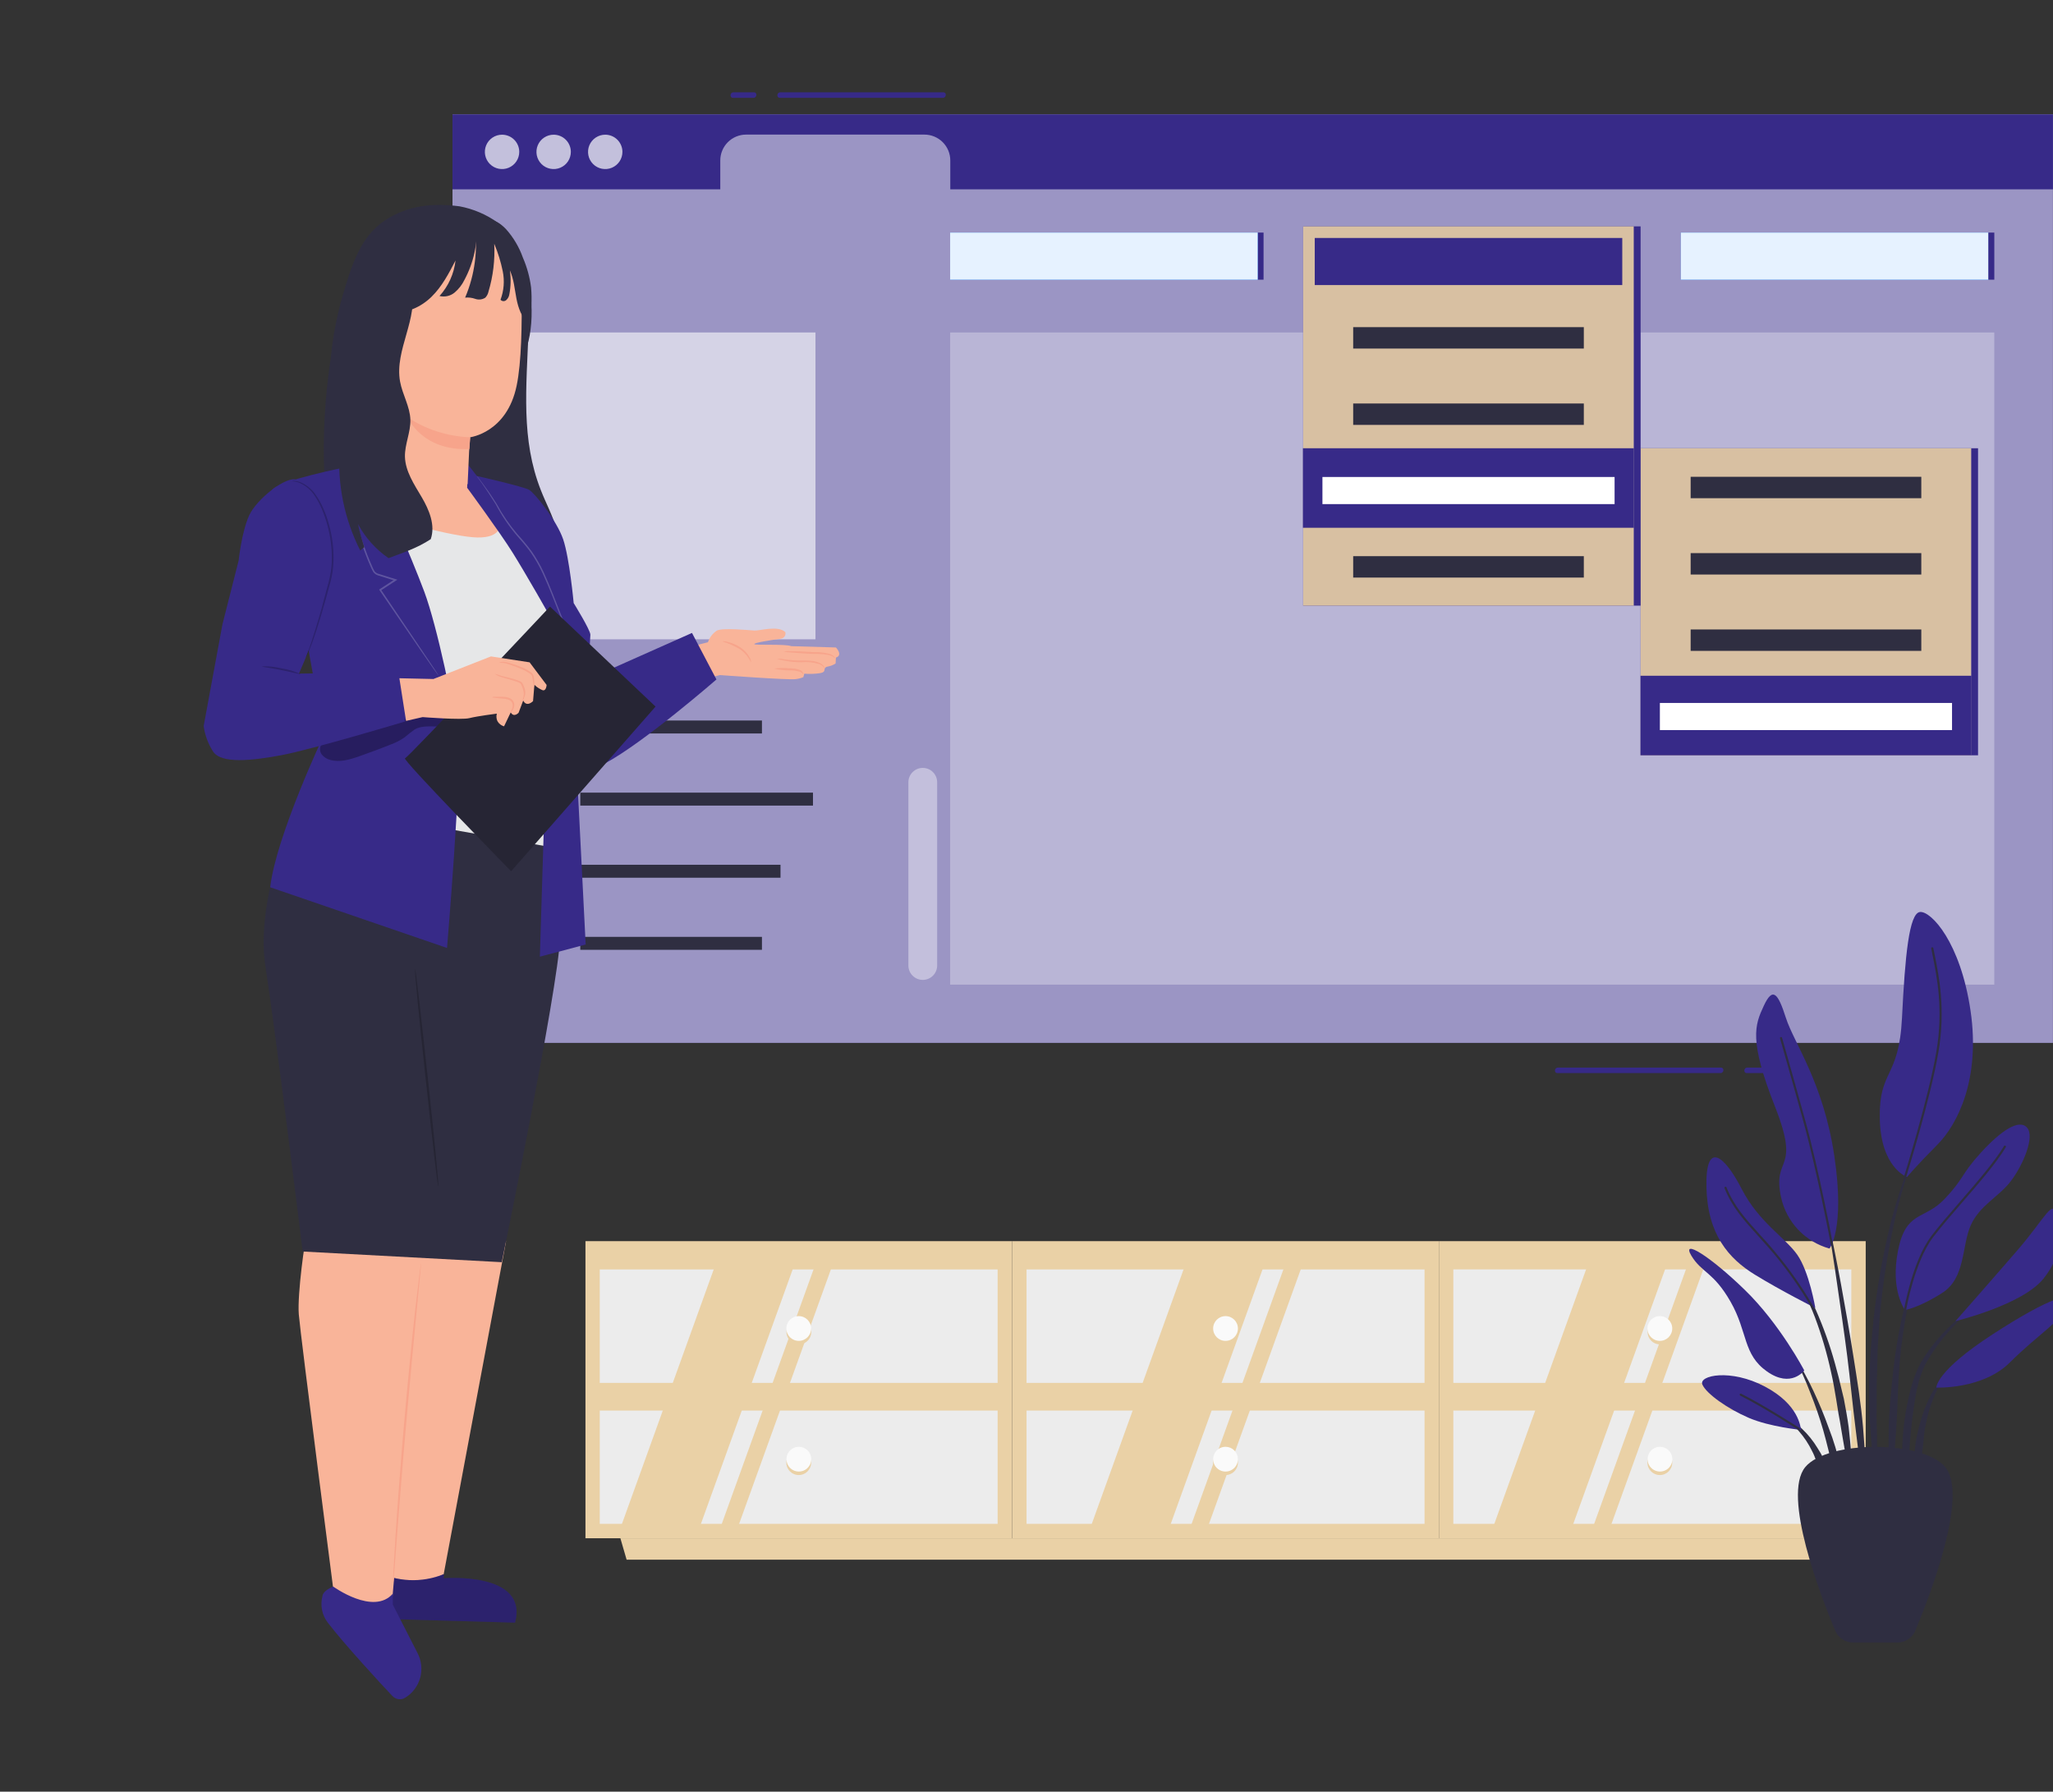 <svg width="424" height="370" viewBox="0 0 424 370" fill="none" xmlns="http://www.w3.org/2000/svg">
<rect x="0" y="0" width="424" height="370" fill="#333333" stroke="none"/>
<g clip-path="url(#clip0_1100_922)">
<path d="M207.549 257.628H122.378V287.005H207.549V257.628Z" fill="#ECECEC"/>
<path d="M207.549 287.004H122.378V316.381H207.549V287.004Z" fill="#ECECEC"/>
<path d="M154.743 287.005L165.338 257.628H149.034L138.434 287.005H154.743Z" fill="#EAD1A6"/>
<path d="M173.233 257.628H169.649L159.054 287.005H162.638L173.233 257.628Z" fill="#EAD1A6"/>
<path d="M144.149 316.381L154.744 287.004H138.434L127.839 316.381H144.149Z" fill="#EAD1A6"/>
<path d="M162.637 287.004H159.053L148.458 316.381H152.037L162.637 287.004Z" fill="#EAD1A6"/>
<path d="M207.544 262.151V259.177H122.373V262.151H207.544Z" fill="#EAD1A6"/>
<path d="M207.549 291.297V288.322H122.378V291.297H207.549Z" fill="#EAD1A6"/>
<path d="M120.914 256.311V317.666H209.035V256.311H120.914ZM206.042 314.691H123.864V288.559H206.042V314.691ZM206.042 285.585H123.864V259.448H206.042V285.585Z" fill="#EAD1A6"/>
<path d="M295.692 257.628H210.521V287.005H295.692V257.628Z" fill="#ECECEC"/>
<path d="M295.692 287.004H210.521V316.381H295.692V287.004Z" fill="#ECECEC"/>
<path d="M251.778 287.005L262.378 257.628H246.069L235.474 287.005H251.778Z" fill="#EAD1A6"/>
<path d="M270.267 257.628H266.688L256.088 287.005H259.672L270.267 257.628Z" fill="#EAD1A6"/>
<path d="M241.183 316.381L251.778 287.004H235.473L224.873 316.381H241.183Z" fill="#EAD1A6"/>
<path d="M259.672 287.004H256.088L245.493 316.381H249.077L259.672 287.004Z" fill="#EAD1A6"/>
<path d="M295.691 262.151V259.177H210.52V262.151H295.691Z" fill="#EAD1A6"/>
<path d="M295.691 291.297V288.322H210.52V291.297H295.691Z" fill="#EAD1A6"/>
<path d="M209.035 256.311V317.666H297.178V256.311H209.035ZM294.206 314.691H212.007V288.559H294.206V314.691ZM294.206 285.585H212.007V259.448H294.206V285.585Z" fill="#EAD1A6"/>
<path d="M383.835 257.628H298.664V287.005H383.835V257.628Z" fill="#ECECEC"/>
<path d="M383.835 287.004H298.664V316.381H383.835V287.004Z" fill="#ECECEC"/>
<path d="M334.911 287.005L345.511 257.628H329.201L318.606 287.005H334.911Z" fill="#EAD1A6"/>
<path d="M353.4 257.628H349.821L339.221 287.005H342.805L353.4 257.628Z" fill="#EAD1A6"/>
<path d="M324.316 316.381L334.911 287.004H318.606L308.006 316.381H324.316Z" fill="#EAD1A6"/>
<path d="M342.805 287.004H339.221L328.626 316.381H332.21L342.805 287.004Z" fill="#EAD1A6"/>
<path d="M383.835 262.146V259.172H298.664V262.146H383.835Z" fill="#EAD1A6"/>
<path d="M383.835 291.297V288.322H298.664V291.297H383.835Z" fill="#EAD1A6"/>
<path d="M297.178 256.311V317.666H385.32V256.311H297.178ZM382.349 314.691H300.154V288.559H382.349V314.691ZM382.349 285.585H300.154V259.448H382.349V285.585Z" fill="#EAD1A6"/>
<path d="M376.802 322.088H129.411L128.126 317.667H378.087L376.802 322.088Z" fill="#EAD1A6"/>
<path d="M255.665 275.069C255.67 275.576 255.523 276.072 255.245 276.496C254.966 276.919 254.568 277.25 254.101 277.447C253.633 277.644 253.118 277.698 252.62 277.601C252.122 277.505 251.664 277.263 251.304 276.907C250.944 276.55 250.698 276.094 250.598 275.598C250.497 275.101 250.547 274.586 250.74 274.117C250.933 273.648 251.261 273.248 251.682 272.966C252.103 272.684 252.599 272.533 253.106 272.533C253.781 272.533 254.429 272.8 254.908 273.275C255.387 273.749 255.66 274.394 255.665 275.069Z" fill="#EAD1A6"/>
<path d="M253.106 276.906C254.52 276.906 255.665 275.761 255.665 274.348C255.665 272.936 254.52 271.791 253.106 271.791C251.693 271.791 250.547 272.936 250.547 274.348C250.547 275.761 251.693 276.906 253.106 276.906Z" fill="#FAFAFA"/>
<path d="M253.106 304.614C254.52 304.614 255.665 303.469 255.665 302.056C255.665 300.644 254.52 299.499 253.106 299.499C251.693 299.499 250.547 300.644 250.547 302.056C250.547 303.469 251.693 304.614 253.106 304.614Z" fill="#EAD1A6"/>
<path d="M255.665 301.33C255.666 301.836 255.517 302.331 255.237 302.753C254.956 303.174 254.557 303.502 254.089 303.697C253.622 303.891 253.107 303.943 252.61 303.845C252.113 303.747 251.657 303.503 251.298 303.146C250.94 302.789 250.696 302.333 250.596 301.837C250.497 301.34 250.548 300.826 250.741 300.358C250.935 299.891 251.263 299.491 251.684 299.21C252.105 298.928 252.6 298.778 253.106 298.778C253.784 298.778 254.434 299.047 254.914 299.525C255.394 300.004 255.664 300.653 255.665 301.33Z" fill="#FAFAFA"/>
<path d="M167.545 275.069C167.546 275.575 167.397 276.07 167.116 276.491C166.835 276.913 166.436 277.241 165.968 277.436C165.5 277.63 164.985 277.681 164.488 277.582C163.991 277.484 163.535 277.24 163.176 276.882C162.818 276.524 162.574 276.068 162.476 275.572C162.377 275.075 162.428 274.56 162.623 274.093C162.817 273.625 163.146 273.226 163.568 272.945C163.989 272.665 164.485 272.516 164.991 272.517C165.669 272.517 166.318 272.785 166.797 273.264C167.276 273.743 167.545 274.392 167.545 275.069Z" fill="#EAD1A6"/>
<path d="M164.964 276.906C166.377 276.906 167.523 275.761 167.523 274.348C167.523 272.936 166.377 271.791 164.964 271.791C163.55 271.791 162.404 272.936 162.404 274.348C162.404 275.761 163.55 276.906 164.964 276.906Z" fill="#FAFAFA"/>
<path d="M164.964 304.614C166.377 304.614 167.523 303.469 167.523 302.056C167.523 300.644 166.377 299.499 164.964 299.499C163.55 299.499 162.404 300.644 162.404 302.056C162.404 303.469 163.55 304.614 164.964 304.614Z" fill="#EAD1A6"/>
<path d="M167.545 301.33C167.546 301.837 167.397 302.332 167.116 302.753C166.835 303.174 166.436 303.503 165.968 303.697C165.5 303.892 164.985 303.943 164.488 303.844C163.991 303.746 163.535 303.502 163.176 303.144C162.818 302.786 162.574 302.33 162.476 301.833C162.377 301.337 162.428 300.822 162.623 300.355C162.817 299.887 163.146 299.488 163.568 299.207C163.989 298.926 164.485 298.777 164.991 298.778C165.669 298.778 166.318 299.047 166.797 299.526C167.276 300.004 167.545 300.653 167.545 301.33Z" fill="#FAFAFA"/>
<path d="M345.391 275.069C345.392 275.575 345.243 276.07 344.962 276.491C344.682 276.912 344.282 277.241 343.815 277.435C343.347 277.63 342.833 277.681 342.336 277.583C341.839 277.485 341.382 277.242 341.024 276.884C340.666 276.527 340.421 276.071 340.322 275.575C340.223 275.079 340.273 274.564 340.467 274.097C340.66 273.629 340.988 273.229 341.409 272.948C341.83 272.667 342.325 272.517 342.832 272.517C343.51 272.517 344.16 272.785 344.639 273.264C345.119 273.742 345.39 274.391 345.391 275.069Z" fill="#EAD1A6"/>
<path d="M342.804 276.906C344.218 276.906 345.364 275.761 345.364 274.348C345.364 272.936 344.218 271.791 342.804 271.791C341.391 271.791 340.245 272.936 340.245 274.348C340.245 275.761 341.391 276.906 342.804 276.906Z" fill="#FAFAFA"/>
<path d="M342.804 304.614C344.218 304.614 345.364 303.469 345.364 302.056C345.364 300.644 344.218 299.499 342.804 299.499C341.391 299.499 340.245 300.644 340.245 302.056C340.245 303.469 341.391 304.614 342.804 304.614Z" fill="#EAD1A6"/>
<path d="M345.391 301.33C345.392 301.836 345.243 302.331 344.962 302.753C344.682 303.174 344.282 303.502 343.815 303.697C343.347 303.891 342.833 303.943 342.336 303.845C341.839 303.747 341.382 303.503 341.024 303.146C340.666 302.789 340.421 302.333 340.322 301.837C340.223 301.34 340.273 300.826 340.467 300.358C340.66 299.891 340.988 299.491 341.409 299.21C341.83 298.928 342.325 298.778 342.832 298.778C343.51 298.778 344.16 299.047 344.639 299.525C345.119 300.004 345.39 300.653 345.391 301.33Z" fill="#FAFAFA"/>
<path d="M423.986 23.634H93.451V215.366H423.986V23.634Z" fill="#372A88"/>
<path opacity="0.5" d="M423.986 23.634H93.451V215.366H423.986V23.634Z" fill="white"/>
<path d="M93.451 23.634V39.097H148.757V33.137C148.756 32.435 148.894 31.741 149.163 31.092C149.431 30.444 149.825 29.854 150.321 29.358C150.818 28.862 151.408 28.468 152.057 28.2C152.706 27.932 153.401 27.794 154.103 27.795H190.914C191.617 27.795 192.312 27.933 192.96 28.202C193.609 28.47 194.198 28.864 194.695 29.36C195.191 29.856 195.585 30.445 195.854 31.093C196.122 31.741 196.261 32.436 196.261 33.137V39.097H423.991V23.634H93.451Z" fill="#372A88"/>
<path opacity="0.7" d="M107.24 31.365C107.24 32.067 107.031 32.753 106.641 33.337C106.251 33.921 105.696 34.375 105.047 34.644C104.398 34.913 103.684 34.983 102.995 34.846C102.306 34.709 101.674 34.371 101.177 33.875C100.68 33.378 100.342 32.746 100.205 32.058C100.068 31.369 100.138 30.656 100.407 30.007C100.676 29.359 101.131 28.805 101.715 28.415C102.299 28.024 102.986 27.816 103.688 27.816C104.155 27.816 104.616 27.908 105.047 28.087C105.478 28.265 105.87 28.526 106.2 28.856C106.529 29.185 106.791 29.577 106.969 30.007C107.148 30.438 107.24 30.899 107.24 31.365Z" fill="white"/>
<path opacity="0.7" d="M117.894 31.366C117.894 32.068 117.686 32.754 117.296 33.338C116.905 33.922 116.351 34.376 115.702 34.645C115.053 34.914 114.339 34.984 113.65 34.847C112.961 34.71 112.328 34.372 111.831 33.876C111.335 33.379 110.996 32.747 110.859 32.059C110.722 31.37 110.793 30.657 111.061 30.008C111.33 29.36 111.785 28.805 112.369 28.416C112.953 28.026 113.64 27.817 114.343 27.817C115.284 27.817 116.188 28.191 116.854 28.857C117.52 29.522 117.894 30.425 117.894 31.366Z" fill="white"/>
<path opacity="0.7" d="M128.548 31.366C128.548 32.068 128.34 32.754 127.95 33.338C127.56 33.922 127.005 34.376 126.356 34.645C125.707 34.914 124.993 34.984 124.304 34.847C123.615 34.71 122.982 34.372 122.486 33.876C121.989 33.379 121.651 32.747 121.514 32.059C121.377 31.37 121.447 30.657 121.716 30.008C121.984 29.36 122.44 28.805 123.024 28.416C123.608 28.026 124.294 27.817 124.997 27.817C125.939 27.817 126.842 28.191 127.508 28.857C128.174 29.522 128.548 30.425 128.548 31.366Z" fill="white"/>
<path opacity="0.3" d="M411.872 68.664H196.232V203.338H411.872V68.664Z" fill="white"/>
<path opacity="0.3" d="M168.417 68.664H105.021V132.013H168.417V68.664Z" fill="white"/>
<path opacity="0.4" d="M168.417 68.664H105.021V132.013H168.417V68.664Z" fill="white"/>
<path d="M157.362 148.793H119.841V151.47H157.362V148.793Z" fill="#2F2E41"/>
<path d="M410.658 48.032H347.148V57.758H410.658V48.032Z" fill="#007CFF"/>
<path opacity="0.9" d="M410.658 48.032H347.148V57.758H410.658V48.032Z" fill="white"/>
<path d="M411.878 48.032H410.663V57.758H411.878V48.032Z" fill="#372A88"/>
<path d="M260.958 48.032H259.743V57.758H260.958V48.032Z" fill="#372A88"/>
<path d="M259.742 48.032H196.232V57.758H259.742V48.032Z" fill="#007CFF"/>
<path opacity="0.9" d="M259.742 48.032H196.232V57.758H259.742V48.032Z" fill="white"/>
<path opacity="0.4" d="M190.599 202.358C190.207 202.361 189.819 202.286 189.456 202.138C189.093 201.99 188.763 201.772 188.484 201.496C188.206 201.22 187.985 200.892 187.835 200.53C187.684 200.168 187.606 199.78 187.606 199.389V161.548C187.606 160.761 187.919 160.006 188.477 159.449C189.034 158.892 189.79 158.579 190.578 158.579C191.366 158.579 192.122 158.892 192.679 159.449C193.236 160.006 193.549 160.761 193.549 161.548V199.389C193.549 200.172 193.239 200.924 192.687 201.48C192.134 202.037 191.384 202.352 190.599 202.358Z" fill="white"/>
<path opacity="0.4" d="M115.02 150.132C115.021 151.07 114.744 151.987 114.223 152.767C113.702 153.548 112.962 154.156 112.095 154.516C111.228 154.875 110.274 154.97 109.353 154.788C108.433 154.605 107.587 154.154 106.923 153.492C106.259 152.829 105.806 151.984 105.623 151.064C105.439 150.144 105.533 149.191 105.892 148.324C106.251 147.458 106.859 146.717 107.639 146.196C108.42 145.675 109.337 145.396 110.276 145.396C110.898 145.396 111.515 145.518 112.091 145.755C112.666 145.993 113.189 146.342 113.63 146.782C114.071 147.221 114.42 147.744 114.659 148.319C114.897 148.893 115.02 149.51 115.02 150.132Z" fill="white"/>
<path d="M167.903 163.688H119.841V166.364H167.903V163.688Z" fill="#2F2E41"/>
<path opacity="0.4" d="M115.02 165.025C115.021 165.963 114.744 166.881 114.223 167.661C113.702 168.441 112.962 169.05 112.095 169.409C111.228 169.769 110.274 169.864 109.353 169.681C108.433 169.499 107.587 169.048 106.923 168.385C106.259 167.722 105.806 166.878 105.623 165.958C105.439 165.038 105.533 164.085 105.892 163.218C106.251 162.351 106.859 161.611 107.639 161.089C108.42 160.568 109.337 160.29 110.276 160.29C111.533 160.29 112.739 160.789 113.629 161.677C114.518 162.565 115.019 163.769 115.02 165.025Z" fill="white"/>
<path d="M161.196 178.583H119.841V181.26H161.196V178.583Z" fill="#2F2E41"/>
<path opacity="0.4" d="M115.02 179.921C115.02 180.858 114.742 181.775 114.22 182.554C113.699 183.334 112.958 183.942 112.091 184.301C111.224 184.659 110.27 184.753 109.35 184.57C108.43 184.387 107.584 183.936 106.921 183.273C106.257 182.61 105.805 181.765 105.622 180.845C105.439 179.926 105.533 178.973 105.892 178.106C106.251 177.24 106.86 176.5 107.64 175.979C108.42 175.458 109.337 175.18 110.276 175.18C111.534 175.18 112.741 175.679 113.63 176.568C114.52 177.457 115.02 178.663 115.02 179.921Z" fill="white"/>
<path d="M157.362 193.472H119.841V196.148H157.362V193.472Z" fill="#2F2E41"/>
<path opacity="0.4" d="M115.02 194.81C115.021 195.748 114.744 196.665 114.223 197.445C113.702 198.225 112.962 198.834 112.095 199.194C111.228 199.553 110.274 199.648 109.353 199.466C108.433 199.283 107.587 198.832 106.923 198.169C106.259 197.507 105.806 196.662 105.623 195.742C105.439 194.822 105.533 193.869 105.892 193.002C106.251 192.136 106.859 191.395 107.639 190.874C108.42 190.352 109.337 190.074 110.276 190.074C110.898 190.074 111.515 190.195 112.091 190.433C112.666 190.671 113.189 191.019 113.63 191.459C114.071 191.899 114.42 192.421 114.659 192.996C114.897 193.571 115.02 194.187 115.02 194.81Z" fill="white"/>
<path d="M321.642 221.603H355.33C356.057 221.603 356.16 220.471 355.428 220.471H321.74C321.013 220.471 320.91 221.603 321.642 221.603Z" fill="#372A88"/>
<path d="M360.752 221.603H365.008C365.735 221.603 365.838 220.471 365.106 220.471H360.849C360.123 220.471 360.02 221.603 360.752 221.603Z" fill="#372A88"/>
<path d="M194.835 19.067H161.147C160.415 19.067 160.318 20.2 161.049 20.2H194.737C195.464 20.2 195.567 19.067 194.835 19.067Z" fill="#372A88"/>
<path d="M155.725 19.067H151.468C150.742 19.067 150.639 20.2 151.371 20.2H155.616C156.348 20.2 156.446 19.067 155.719 19.067H155.725Z" fill="#372A88"/>
<path d="M407.134 92.568H338.831V155.977H407.134V92.568Z" fill="#372A88"/>
<path opacity="0.9" d="M407.134 92.568H338.831V155.977H407.134V92.568Z" fill="#EAD1A6"/>
<path d="M407.133 155.978H408.521V92.569H407.133V155.978Z" fill="#372A88"/>
<path d="M407.155 139.55H338.809V155.972H407.155V139.55Z" fill="#372A88"/>
<path d="M396.8 98.464H349.166V102.885H396.8V98.464Z" fill="#2F2E41"/>
<path d="M396.8 114.226H349.166V118.647H396.8V114.226Z" fill="#2F2E41"/>
<path d="M396.8 129.992H349.166V134.413H396.8V129.992Z" fill="#2F2E41"/>
<path d="M403.147 145.168H342.81V150.77H403.147V145.168Z" fill="white"/>
<path d="M337.437 46.748H269.134V125.073H337.437V46.748Z" fill="#372A88"/>
<path opacity="0.9" d="M337.437 46.748H269.134V125.073H337.437V46.748Z" fill="#EAD1A6"/>
<path d="M337.443 125.072H338.831V46.748H337.443V125.072Z" fill="#372A88"/>
<path d="M335.041 49.143H271.531V58.868H335.041V49.143Z" fill="#372A88"/>
<path d="M337.437 92.568H269.091V108.991H337.437V92.568Z" fill="#372A88"/>
<path d="M327.102 67.559H279.469V71.98H327.102V67.559Z" fill="#2F2E41"/>
<path d="M327.102 83.325H279.469V87.746H327.102V83.325Z" fill="#2F2E41"/>
<path d="M333.457 98.502H273.119V104.104H333.457V98.502Z" fill="white"/>
<path d="M327.102 114.854H279.469V119.275H327.102V114.854Z" fill="#2F2E41"/>
<path d="M83.155 257.687L80.53 327.652C84.266 329.342 91.635 325.089 91.635 325.089L104.518 256.316L83.155 257.687Z" fill="#F9B499"/>
<path d="M77.624 324.467L76.93 334.252L106.372 335.092C109.219 324.467 91.64 325.93 91.64 325.93V325.09C89.397 326.001 86.983 326.417 84.564 326.31C82.144 326.202 79.777 325.573 77.624 324.467Z" fill="#372A88"/>
<path opacity="0.2" d="M77.624 324.467L76.93 334.252L106.372 335.092C109.219 324.467 91.64 325.93 91.64 325.93V325.09C89.397 326.001 86.983 326.417 84.564 326.31C82.144 326.202 79.777 325.573 77.624 324.467Z" fill="black"/>
<path d="M87.411 256.278L80.79 332.896L69.404 332.625C69.404 332.625 62.046 275.692 61.71 271.449C61.374 267.207 63.028 255.682 63.337 254.983L87.411 256.278Z" fill="#F9B499"/>
<path d="M86.912 261.535C86.868 262.017 86.814 262.618 86.744 263.458C86.576 265.176 86.348 267.581 86.066 270.539C85.491 276.499 84.7 284.805 83.897 293.903C83.095 303 82.449 311.3 81.989 317.287C81.761 320.246 81.571 322.705 81.446 324.38C81.376 325.182 81.278 325.826 81.278 326.308C81.266 326.535 81.235 326.759 81.186 326.98C81.17 326.753 81.17 326.525 81.186 326.298C81.186 325.821 81.224 325.214 81.267 324.363C81.37 322.651 81.511 320.229 81.679 317.271C82.07 311.273 82.666 302.994 83.463 293.865C84.26 284.735 85.09 276.472 85.751 270.507C86.115 267.554 86.391 265.127 86.592 263.463C86.695 262.656 86.776 262.022 86.836 261.54C86.859 261.317 86.899 261.096 86.955 260.879C86.964 261.098 86.949 261.318 86.912 261.535Z" fill="#F7A48B"/>
<path d="M68.714 327.7C67.912 327.966 66.654 328.784 66.6 329.602C66.35 330.537 66.317 331.517 66.505 332.467C66.693 333.416 67.097 334.31 67.684 335.08C71.16 339.609 78.74 347.829 81.05 350.251C81.332 350.547 81.694 350.756 82.092 350.852C82.49 350.948 82.908 350.927 83.295 350.792C83.449 350.73 83.598 350.653 83.739 350.565C85.231 349.63 86.317 348.17 86.781 346.472C87.245 344.775 87.053 342.965 86.244 341.403L81.131 331.39V329.109C77.135 333.693 68.801 327.63 68.801 327.63L68.714 327.7Z" fill="#372A88"/>
<path d="M68.65 110.904C68.65 110.904 73.774 110.449 74.848 110.774C82.975 113.216 91.334 114.81 99.79 115.531C101.243 115.759 102.728 115.642 104.128 115.19C104.654 114.976 105.124 114.643 105.5 114.217C105.876 113.791 106.149 113.284 106.296 112.736C106.231 113.576 106.231 114.415 106.231 115.255L114.272 117.542C115.747 115.087 115.671 111.961 114.907 109.203C114.142 106.445 112.738 103.899 111.702 101.233C107.571 90.743 108.704 80.2 109.176 67.906L69.518 67.494C66.693 80.189 65.712 98.269 68.65 110.904Z" fill="#2F2E41"/>
<path d="M140.575 134.073L141.248 141.333L148.676 139.409C148.676 139.409 162.99 140.466 164.286 140.249C164.846 140.196 165.395 140.057 165.913 139.837L166.108 139.122C167.193 139.211 168.285 139.174 169.361 139.014C170.945 138.738 169.714 137.93 170.945 137.654C171.524 137.555 172.078 137.339 172.571 137.02L172.642 135.801C174.176 135.292 172.642 133.71 172.642 133.71L163.424 133.439C162.161 132.946 155.936 133.303 155.784 133.021C155.633 132.74 159.298 132.176 161.277 131.894C161.325 131.889 161.372 131.878 161.418 131.862C161.557 131.826 161.687 131.762 161.802 131.675C161.916 131.587 162.012 131.478 162.083 131.354C162.155 131.229 162.201 131.092 162.219 130.949C162.237 130.807 162.226 130.662 162.188 130.524C160.605 129.104 156.918 130.285 155.784 130.209C154.651 130.134 149.316 129.63 148.069 130.209C147.196 130.788 146.54 131.64 146.203 132.631L140.575 134.073Z" fill="#F9B499"/>
<path d="M150.319 132.572C151.216 132.783 152.069 133.149 152.84 133.655C153.635 134.16 154.295 134.852 154.759 135.671C154.98 135.991 155.108 136.366 155.128 136.754C155.074 136.754 154.922 136.359 154.532 135.795C154.034 135.058 153.39 134.431 152.639 133.953C151.525 133.34 150.356 132.832 149.147 132.436C149.543 132.394 149.943 132.44 150.319 132.572Z" fill="#F7A48B"/>
<path d="M163.088 138.022C163.869 137.992 164.647 138.129 165.371 138.423C165.913 138.802 165.967 139.263 165.913 139.263C165.73 139.034 165.499 138.849 165.235 138.721C164.53 138.521 163.799 138.43 163.066 138.45C161.989 138.445 160.915 138.316 159.867 138.066C160.935 137.927 162.016 137.912 163.088 138.022Z" fill="#F7A48B"/>
<path d="M161.943 136.153C163.139 136.327 164.346 136.412 165.554 136.407C166.231 136.381 166.908 136.401 167.582 136.467C168.143 136.519 168.692 136.66 169.209 136.884C169.571 137.024 169.888 137.26 170.125 137.567C170.282 137.827 170.206 138.006 170.174 137.995C170.141 137.984 170.174 137.838 170.006 137.654C169.753 137.405 169.444 137.219 169.106 137.112C167.955 136.77 166.75 136.651 165.554 136.76C164.324 136.777 163.097 136.655 161.894 136.397C161.39 136.331 160.896 136.202 160.425 136.012C160.935 135.996 161.445 136.043 161.943 136.153Z" fill="#F7A48B"/>
<path d="M163.402 134.473C164.394 134.473 165.755 134.538 167.252 134.625C168.011 134.706 168.726 134.652 169.388 134.706C169.977 134.739 170.56 134.835 171.128 134.993C171.528 135.085 171.9 135.271 172.213 135.535C172.403 135.752 172.441 135.92 172.403 135.936C172.365 135.953 172.321 135.806 172.11 135.644C171.79 135.444 171.432 135.313 171.058 135.259C170.504 135.145 169.942 135.08 169.377 135.064C168.726 135.004 168.005 135.064 167.246 135.004C165.739 134.923 164.372 134.831 163.386 134.744C162.849 134.739 162.316 134.668 161.797 134.533C162.328 134.453 162.866 134.433 163.402 134.473Z" fill="#F7A48B"/>
<path d="M81.478 95.072L78.046 94.736L76.723 101.119L79.45 109.447L84.265 111.478L93.011 113.413L101.654 113.228L103.503 109.609L96.682 100.23L81.478 95.072Z" fill="#F9B499"/>
<path d="M117.259 125.739C118.359 129.306 118.708 133.062 118.284 136.77C117.612 143.191 114.44 145.114 114.44 145.114L116.066 183.263L74.104 176.301L68.991 125.251L80.627 107.111C80.627 107.111 93.505 110.904 98.569 110.996C103.633 111.088 103.221 108.287 103.221 108.287L117.259 125.739Z" fill="#E6E7E8"/>
<path d="M117.205 175.548C117.205 175.548 116.072 183.231 115.66 193.786C115.248 204.34 103.628 260.656 103.628 260.656L62.507 258.451C62.507 258.451 57.009 213.697 54.802 199.448C52.595 185.198 61.471 165.682 61.471 165.682L117.205 175.548Z" fill="#2F2E41"/>
<path opacity="0.2" d="M88.343 222.512C89.688 234.887 90.675 244.976 90.512 244.976C90.349 244.976 89.238 234.947 87.888 222.572C86.538 210.197 85.578 200.108 85.719 200.108C85.86 200.108 86.998 210.137 88.343 222.512Z" fill="black"/>
<path d="M88.468 156.866C88.582 156.398 88.861 155.986 89.254 155.707C89.537 155.51 89.862 155.383 90.203 155.336C90.544 155.29 90.892 155.325 91.217 155.44C91.542 155.554 91.835 155.744 92.071 155.994C92.308 156.244 92.482 156.547 92.578 156.877C92.661 157.152 92.688 157.441 92.658 157.727C92.628 158.013 92.541 158.29 92.403 158.542C92.265 158.795 92.078 159.017 91.853 159.196C91.628 159.375 91.369 159.508 91.093 159.586C90.745 159.689 90.378 159.701 90.025 159.621C89.672 159.541 89.345 159.373 89.075 159.131C88.714 158.811 88.477 158.373 88.409 157.896C88.365 157.727 88.365 157.55 88.409 157.381C88.447 157.381 88.447 157.565 88.522 157.869C88.622 158.297 88.865 158.68 89.211 158.952C89.454 159.148 89.742 159.28 90.048 159.336C90.355 159.393 90.671 159.373 90.968 159.277C91.329 159.166 91.647 158.946 91.88 158.648C92.112 158.35 92.248 157.988 92.268 157.61C92.288 157.233 92.192 156.859 91.992 156.538C91.793 156.217 91.499 155.964 91.152 155.815C90.866 155.689 90.553 155.637 90.242 155.663C89.93 155.688 89.63 155.791 89.368 155.961C89.004 156.194 88.724 156.538 88.571 156.942C88.463 157.229 88.409 157.403 88.409 157.403C88.37 157.222 88.391 157.034 88.468 156.866Z" fill="#263238"/>
<path d="M96.699 96.005L96.477 100.724C96.477 100.724 103.227 109.892 105.873 114.129C108.519 118.366 113.356 126.818 115.037 129.933C119.814 138.911 113.253 144.98 113.253 144.98L112.927 151.102L111.496 197.563L120.958 195.054L118.984 156.114C119.605 157.07 120.562 157.759 121.666 158.044C122.771 158.328 123.942 158.189 124.948 157.653C133.033 153.318 147.965 140.315 147.965 140.315L142.917 130.708L124.406 138.944V138.489C124.433 138.044 121.793 133.504 121.793 133.504L121.928 131.082C121.972 130.177 118.48 124.537 118.48 124.537C118.48 124.537 117.618 115.239 116.311 111.382C115.004 107.524 110.449 101.824 109.262 101.147C108.075 100.469 98.494 98.297 98.494 98.297L96.699 96.005Z" fill="#372A88"/>
<path d="M120.501 149.823C120.423 148.154 120.575 146.482 120.952 144.854C121.261 143.201 121.933 141.638 122.92 140.276C123.239 139.872 123.628 139.528 124.069 139.263C124.23 139.15 124.416 139.079 124.611 139.057C124.057 139.437 123.565 139.902 123.153 140.433C122.258 141.803 121.639 143.334 121.331 144.941C120.966 146.54 120.784 148.176 120.789 149.817C120.823 150.499 120.823 151.183 120.789 151.865C120.593 151.202 120.496 150.514 120.501 149.823Z" fill="#263238"/>
<path opacity="0.2" d="M117.351 139.381C117.918 137.764 118.093 136.035 117.861 134.337C117.446 131.809 116.697 129.348 115.633 127.017C114.548 124.308 113.431 121.317 112.027 118.289C111.344 116.821 110.535 115.416 109.609 114.09C108.708 112.811 107.684 111.684 106.735 110.584C105.061 108.609 103.607 106.458 102.397 104.169C101.237 102.294 100.261 100.831 99.556 99.834L98.715 98.68C98.607 98.556 98.516 98.417 98.444 98.269C98.563 98.382 98.671 98.505 98.77 98.637C98.959 98.892 99.236 99.26 99.615 99.748C100.353 100.734 101.405 102.18 102.565 104.044C103.788 106.297 105.241 108.416 106.903 110.367C107.935 111.49 108.909 112.666 109.82 113.889C110.758 115.24 111.578 116.668 112.271 118.159C113.691 121.22 114.77 124.221 115.855 126.92C116.913 129.28 117.643 131.774 118.024 134.332C118.242 136.081 118.022 137.857 117.384 139.501C117.201 139.939 116.982 140.361 116.728 140.763C116.642 140.903 116.54 141.032 116.424 141.148C116.775 140.582 117.085 139.992 117.351 139.381Z" fill="white"/>
<path d="M119.401 160.784C119.293 160.199 119.157 159.456 119.006 158.617C118.686 156.791 118.209 154.282 117.802 151.454C117.422 149.053 117.266 146.623 117.336 144.194C117.336 143.728 117.384 143.31 117.417 142.936C117.449 142.563 117.482 142.248 117.525 141.999C117.551 141.726 117.607 141.457 117.693 141.197C117.753 141.197 117.596 142.351 117.596 144.199C117.606 146.612 117.797 149.02 118.165 151.405C118.588 154.163 118.973 156.655 119.25 158.573C119.38 159.5 119.477 160.247 119.532 160.741C119.564 161.02 119.564 161.301 119.532 161.58C119.458 161.321 119.414 161.053 119.401 160.784Z" fill="#263238"/>
<g opacity="0.3">
<path d="M124.466 138.97C122.839 140.189 122.357 141.744 121.809 143.695C121.262 145.646 121.061 147.677 120.6 149.655C120.576 149.792 120.52 149.922 120.437 150.034C120.101 150.403 119.505 150.067 119.261 149.639C118.859 148.698 118.79 147.649 119.066 146.664C119.3 144.98 119.833 143.351 120.638 141.853C121.025 141.132 121.56 140.5 122.209 140.001C122.858 139.501 123.605 139.145 124.401 138.954" fill="black"/>
</g>
<path d="M78.182 99.038C78.155 99.526 84.976 115.055 87.638 122.223C90.3 129.391 93.852 146.344 94.617 152.933C95.381 159.521 92.323 195.763 92.323 195.763L55.805 183.231C56.981 172.78 66.893 151.768 66.893 151.768L62.962 130.036C62.962 130.036 54.525 103.102 56.233 101.119C57.941 99.136 71.599 96.443 71.599 96.443L73.985 93.853L78.805 93.311C78.805 93.311 78.204 98.551 78.182 99.038Z" fill="#372A88"/>
<g opacity="0.3">
<path d="M66.47 155.831C66.899 156.363 67.489 156.743 68.151 156.914C70.146 157.505 72.277 156.866 74.354 156.123C76.43 155.381 78.561 154.612 80.638 153.772C81.678 153.4 82.664 152.894 83.572 152.266C84.241 151.681 84.942 151.133 85.67 150.624C87.909 149.313 91.797 150.667 94.15 149.578L93.95 148.359C92.486 148.007 91.754 147.974 90.29 147.649C86.554 146.847 82.905 149.053 79.245 150.169C75.384 151.339 71.182 151.339 67.516 153.019C67.008 153.203 66.567 153.538 66.253 153.978C66.118 154.277 66.067 154.608 66.105 154.934C66.143 155.26 66.269 155.57 66.47 155.831Z" fill="black"/>
</g>
<path d="M51.463 106.428C49.901 109.841 49.294 115.726 49.294 115.726L45.937 128.951L42.06 149.947C42.322 151.809 42.98 153.594 43.991 155.181C45.65 157.76 51.929 157.12 58.219 155.934C64.508 154.747 83.659 148.998 83.659 148.998L82.195 138.834L61.738 139.105C61.738 139.105 69.274 122.384 68.206 116.62C67.138 110.855 61.776 99.352 61.271 99.097C59.222 98.165 53.03 103.015 51.463 106.428Z" fill="#372A88"/>
<path d="M72.066 97.31C72.099 97.69 72.142 98.194 72.191 98.822C72.31 100.128 72.511 102.024 72.939 104.327C73.439 107.035 74.136 109.702 75.026 112.308C75.531 113.771 76.111 115.288 76.799 116.827C76.955 117.214 77.136 117.59 77.342 117.954C77.588 118.267 77.941 118.479 78.334 118.55L80.855 119.341L81.696 119.595L82.075 119.714L81.739 119.931L78.594 121.979L78.643 121.719L87.183 134.371L89.704 138.125L90.36 139.144C90.446 139.257 90.517 139.381 90.572 139.512C90.473 139.414 90.386 139.305 90.311 139.187L89.596 138.201L87.02 134.506L78.394 121.909L78.291 121.752L78.448 121.649L81.587 119.601L81.636 119.926L80.796 119.671L78.274 118.885C77.808 118.785 77.393 118.522 77.103 118.143C76.884 117.761 76.69 117.364 76.523 116.957C75.84 115.402 75.254 113.874 74.755 112.394C73.878 109.772 73.204 107.085 72.738 104.359C72.426 102.53 72.218 100.685 72.115 98.833C72.055 98.15 72.055 97.662 72.055 97.31C72.032 97.13 72.032 96.948 72.055 96.769C72.07 96.949 72.074 97.13 72.066 97.31Z" fill="#372A88"/>
<path opacity="0.2" d="M72.066 97.31C72.099 97.69 72.142 98.194 72.191 98.822C72.31 100.128 72.511 102.024 72.939 104.327C73.439 107.035 74.136 109.702 75.026 112.308C75.531 113.771 76.111 115.288 76.799 116.827C76.955 117.214 77.136 117.59 77.342 117.954C77.588 118.267 77.941 118.479 78.334 118.55L80.855 119.341L81.696 119.595L82.075 119.714L81.739 119.931L78.594 121.979L78.643 121.719L87.183 134.371L89.704 138.125L90.36 139.144C90.446 139.257 90.517 139.381 90.572 139.512C90.473 139.414 90.386 139.305 90.311 139.187L89.596 138.201L87.02 134.506L78.394 121.909L78.291 121.752L78.448 121.649L81.587 119.601L81.636 119.926L80.796 119.671L78.274 118.885C77.808 118.785 77.393 118.522 77.103 118.143C76.884 117.761 76.69 117.364 76.523 116.957C75.84 115.402 75.254 113.874 74.755 112.394C73.878 109.772 73.204 107.085 72.738 104.359C72.426 102.53 72.218 100.685 72.115 98.833C72.055 98.15 72.055 97.662 72.055 97.31C72.032 97.13 72.032 96.948 72.055 96.769C72.07 96.949 72.074 97.13 72.066 97.31Z" fill="white"/>
<path opacity="0.2" d="M60.728 99.309C61.134 99.322 61.535 99.399 61.916 99.536C63.295 100.089 64.469 101.054 65.278 102.299C65.857 103.137 66.351 104.03 66.752 104.965C67.229 106.029 67.622 107.129 67.929 108.254C68.658 110.827 68.973 113.499 68.862 116.17C68.803 117.555 68.59 118.928 68.227 120.266C67.875 121.55 67.533 122.785 67.213 123.967C66.546 126.318 65.918 128.437 65.343 130.192C64.768 131.948 64.258 133.362 63.862 134.321C63.651 134.792 63.499 135.161 63.358 135.404C63.304 135.531 63.232 135.649 63.147 135.757C63.185 135.625 63.234 135.496 63.293 135.372C63.407 135.112 63.543 134.749 63.727 134.288C64.085 133.318 64.562 131.893 65.093 130.127C65.625 128.361 66.297 126.269 66.883 123.896C67.468 121.523 68.406 118.971 68.509 116.17C68.608 113.535 68.297 110.902 67.588 108.362C67.289 107.254 66.914 106.168 66.465 105.111C66.08 104.188 65.606 103.305 65.05 102.473C64.279 101.239 63.15 100.269 61.813 99.693C61.315 99.514 60.795 99.401 60.268 99.357C60.417 99.313 60.573 99.296 60.728 99.309Z" fill="black"/>
<path opacity="0.2" d="M58.158 138.028C59.524 138.24 60.854 138.64 62.111 139.215C62.079 139.301 60.306 138.819 58.083 138.375C55.859 137.931 54.043 137.719 54.043 137.611C55.428 137.551 56.814 137.692 58.158 138.028Z" fill="black"/>
<path d="M135.381 145.917L105.559 179.921C105.559 179.921 82.612 156.455 83.664 156.585C84.136 156.634 113.583 125.273 113.583 125.273L135.381 145.917Z" fill="#2F2E41"/>
<path opacity="0.2" d="M135.381 145.917L105.559 179.921C105.559 179.921 82.612 156.455 83.664 156.585C84.136 156.634 113.583 125.273 113.583 125.273L135.381 145.917Z" fill="black"/>
<path d="M82.481 140.065L83.859 148.874L87.275 148.089C87.275 148.089 95.294 148.723 96.948 148.3C98.602 147.878 102.608 147.374 102.608 147.374C102.468 147.885 102.51 148.429 102.728 148.912C102.873 149.175 103.068 149.407 103.304 149.593C103.54 149.779 103.81 149.916 104.1 149.996L105.477 147.114C106.127 148.262 107.103 147.195 107.103 147.195L108.052 144.675C108.795 146.144 110.091 144.784 110.091 144.784L110.368 141.419C110.851 141.894 111.422 142.271 112.048 142.53C112.824 142.774 112.889 141.446 112.889 141.446L109.375 136.776L101.394 135.557L89.514 140.222L82.481 140.065Z" fill="#F9B499"/>
<path d="M104.479 136.727C105.013 136.838 105.539 136.986 106.052 137.171C106.681 137.372 107.304 137.599 107.911 137.859C108.529 138.125 109.116 138.455 109.663 138.845C109.938 139.025 110.132 139.305 110.205 139.626C110.256 139.876 110.287 140.129 110.297 140.384C110.389 140.88 110.373 141.39 110.248 141.88C110.205 141.88 110.178 141.338 110.037 140.417C109.994 140.2 109.961 139.94 109.901 139.701C109.872 139.58 109.818 139.466 109.742 139.366C109.667 139.266 109.571 139.183 109.462 139.122C108.93 138.765 108.367 138.455 107.781 138.195C107.152 137.919 106.529 137.691 105.954 137.491C105.379 137.29 104.87 137.095 104.452 136.987C103.98 136.875 103.492 136.844 103.01 136.895C103.23 136.769 103.475 136.688 103.727 136.66C103.98 136.631 104.236 136.654 104.479 136.727Z" fill="#F7A48B"/>
<path d="M103.601 139.582C104.436 139.821 105.613 140.032 106.887 140.482C107.228 140.571 107.543 140.738 107.809 140.969C107.993 141.226 108.133 141.511 108.221 141.815C108.437 142.305 108.521 142.842 108.465 143.375C108.394 143.716 108.287 144.048 108.145 144.366C108.107 144.489 108.056 144.607 107.993 144.719C107.973 144.591 107.973 144.461 107.993 144.334C108.092 144.011 108.157 143.679 108.189 143.342C108.143 142.577 107.914 141.834 107.522 141.175C107.293 140.989 107.027 140.856 106.741 140.785C105.515 140.352 104.355 140.097 103.488 139.794C103.026 139.673 102.594 139.459 102.219 139.165C102.687 139.279 103.149 139.418 103.601 139.582Z" fill="#F7A48B"/>
<path d="M105.76 146.36C105.886 146.04 105.92 145.691 105.857 145.352C105.804 145.16 105.705 144.984 105.569 144.838C105.433 144.691 105.264 144.58 105.076 144.513C104.666 144.362 104.234 144.279 103.797 144.269L102.68 144.166C102.36 144.133 102.089 144.074 101.932 144.074H101.677C101.677 144.074 101.72 143.895 101.921 143.895C102.175 143.879 102.431 143.879 102.685 143.895H103.813C104.296 143.896 104.775 143.982 105.228 144.15C105.469 144.242 105.682 144.392 105.851 144.587C106.019 144.782 106.137 145.015 106.193 145.266C106.258 145.673 106.188 146.089 105.993 146.452C105.834 146.771 105.615 147.056 105.348 147.292C105.456 146.969 105.594 146.657 105.76 146.36Z" fill="#F7A48B"/>
<path d="M68.465 76.716C69.332 82.378 72.613 83.9 77.449 86.967L107.358 74.359C109.733 71.964 110.931 62.731 108.35 55.612C107.087 52.058 106.002 48.184 102.885 46.038C100.507 44.315 97.775 43.141 94.887 42.603C89.335 41.888 84.249 42.413 79.558 45.475C74.294 48.915 72.51 55.184 70.72 61.22C69.63 64.964 67.885 72.88 68.465 76.716Z" fill="#2F2E41"/>
<path d="M76.453 54.561L75.938 101.639C85.762 106.288 93.749 107.675 96.585 99.884L96.878 93.339C97.095 90.44 97.095 90.299 97.095 90.299C97.095 90.299 104.686 89.373 106.697 79.663C107.711 74.847 107.82 66.871 107.711 60.331C107.619 54.453 104.078 47.073 98.19 47.42L79.706 51.175C78.837 51.226 78.019 51.604 77.416 52.231C76.813 52.859 76.469 53.691 76.453 54.561Z" fill="#F9B499"/>
<path d="M96.931 92.726C87.107 93.181 84.189 86.186 84.189 86.186C88.035 88.724 92.51 90.148 97.116 90.299L96.931 92.726Z" fill="#F7A48B"/>
<path d="M98.369 45.903C93.695 44.43 88.714 44.224 83.935 45.307C80.568 46.082 77.087 47.718 75.52 50.812C73.27 55.276 75.824 60.825 74.436 65.625C75.02 66.108 75.743 66.392 76.499 66.436C77.256 66.479 78.007 66.281 78.643 65.869C79.894 65.01 80.832 63.768 81.316 62.331L80.958 64.325C83.924 64.834 86.961 63.398 89.119 61.291C91.277 59.183 92.692 56.463 94.08 53.792C93.771 56.523 92.615 59.088 90.772 61.128C91.314 61.26 91.879 61.263 92.422 61.138C92.965 61.013 93.472 60.763 93.901 60.407C94.751 59.687 95.441 58.795 95.924 57.791C97.811 54.267 98.684 50.288 98.445 46.299" fill="#2F2E41"/>
<path d="M98.016 46.596V46.379C98.016 46.422 98.011 46.498 98.016 46.596Z" fill="#263238"/>
<path d="M96.06 61.464C96.773 61.392 97.494 61.481 98.169 61.724C98.508 61.842 98.869 61.881 99.225 61.837C99.581 61.794 99.923 61.67 100.224 61.475C100.559 61.129 100.788 60.695 100.885 60.223C101.844 57.02 102.246 53.675 102.073 50.335C102.847 52.166 103.435 54.07 103.83 56.019C104.232 57.985 104.072 60.024 103.369 61.903C103.442 61.986 103.531 62.053 103.63 62.101C103.73 62.15 103.837 62.178 103.948 62.184C104.058 62.191 104.169 62.175 104.273 62.139C104.377 62.103 104.474 62.047 104.556 61.973C104.897 61.664 105.121 61.247 105.19 60.792C105.506 59.156 105.542 57.478 105.299 55.829C106.123 57.639 106.28 59.681 106.654 61.632C107.029 63.583 107.712 65.614 109.279 66.844C109.772 64.377 109.907 61.852 109.68 59.346C109.41 57.236 108.844 55.175 107.999 53.223C107.234 51.055 106.053 49.056 104.524 47.339C101.85 44.576 100.555 45.556 98.635 46.358L98.022 46.559C98.738 51.613 98.059 56.767 96.06 61.464Z" fill="#2F2E41"/>
<path d="M88.956 111.348C86.071 113.255 83.094 114.171 80.242 115.265C77.611 113.449 75.448 111.035 73.931 108.222C74.294 109.847 74.734 111.424 75.243 112.99L74.403 113.689C71.14 107.261 69.664 100.075 70.13 92.883L76.349 59.702L84.911 59.247C86.576 65.673 81.43 72.251 82.623 78.79C83.122 81.499 84.667 83.948 84.754 86.679C84.824 89.269 83.582 91.74 83.631 94.313C83.723 97.364 85.54 100.035 87.091 102.668C88.641 105.301 89.959 108.482 88.956 111.348Z" fill="#2F2E41"/>
<path d="M395.394 238.312C395.402 238.293 395.402 238.272 395.395 238.253C395.388 238.234 395.374 238.218 395.356 238.209C395.335 238.204 395.313 238.206 395.294 238.215C395.274 238.223 395.258 238.239 395.248 238.257C392.986 243.67 391.197 249.268 389.901 254.989C388.584 260.723 387.597 266.528 386.946 272.376L386.529 276.764C386.458 277.539 386.382 278.227 386.328 278.964L386.214 281.175C386.144 282.643 386.057 284.111 386.014 285.58L386.057 290.001L386.106 292.206C386.106 292.937 386.187 293.674 386.236 294.406C386.35 295.879 386.437 297.348 386.578 298.805C386.854 301.736 387.293 304.651 387.754 307.55C387.757 307.568 387.766 307.585 387.78 307.597C387.794 307.609 387.812 307.615 387.83 307.615C387.85 307.612 387.868 307.602 387.882 307.587C387.895 307.573 387.904 307.554 387.906 307.534C387.906 306.066 387.836 304.608 387.798 303.134C387.76 301.661 387.629 300.214 387.651 298.751C387.673 297.288 387.651 295.831 387.602 294.368L387.564 292.201L387.602 290.033V285.655L387.722 281.278L387.765 279.11C387.765 278.384 387.852 277.653 387.89 276.943L388.161 272.576C388.661 266.755 389.488 260.966 390.639 255.238C391.733 249.47 393.324 243.806 395.394 238.312Z" fill="#2F2E41"/>
<path d="M396.023 261.154C396.027 261.135 396.025 261.115 396.016 261.097C396.007 261.079 395.992 261.065 395.974 261.057C395.956 261.05 395.935 261.05 395.917 261.058C395.898 261.066 395.884 261.081 395.877 261.1C393.396 268.406 391.739 275.966 390.937 283.64C390.552 287.465 390.118 291.301 390.075 295.148C389.975 299.003 390.11 302.861 390.482 306.699C390.486 306.716 390.494 306.731 390.505 306.743C390.516 306.755 390.531 306.764 390.547 306.77C390.568 306.77 390.589 306.764 390.605 306.751C390.622 306.738 390.634 306.72 390.639 306.699C391.078 302.836 391.349 299.038 391.615 295.218C391.881 291.398 391.924 287.568 392.157 283.748C392.394 279.932 392.848 276.133 393.518 272.37C394.144 268.588 394.98 264.843 396.023 261.154Z" fill="#2F2E41"/>
<path d="M408.721 269.244C408.715 269.236 408.706 269.23 408.697 269.225C408.688 269.221 408.677 269.219 408.667 269.219C408.657 269.219 408.646 269.221 408.637 269.225C408.628 269.23 408.619 269.236 408.613 269.244C405.43 271.28 402.562 273.77 400.1 276.635C398.861 278.081 397.751 279.633 396.782 281.272L396.098 282.557L395.556 283.895C395.372 284.336 395.214 284.789 395.084 285.249C394.949 285.705 394.797 286.16 394.672 286.615C393.7 290.273 393.112 294.023 392.916 297.803C392.726 301.565 392.866 305.336 393.333 309.073C393.337 309.092 393.347 309.11 393.361 309.122C393.376 309.135 393.395 309.143 393.414 309.143C393.434 309.143 393.452 309.136 393.466 309.123C393.48 309.11 393.489 309.092 393.49 309.073L394.455 297.917C394.726 294.228 395.198 290.556 395.871 286.918C395.974 286.468 396.104 286.03 396.218 285.58C396.321 285.134 396.452 284.694 396.608 284.263L397.064 282.985L397.644 281.76C398.526 280.132 399.544 278.581 400.686 277.122C402.952 274.171 405.637 271.566 408.656 269.39C408.666 269.394 408.676 269.395 408.686 269.395C408.696 269.394 408.706 269.391 408.715 269.387C408.724 269.382 408.732 269.376 408.739 269.368C408.746 269.36 408.751 269.351 408.754 269.342C408.761 269.323 408.76 269.302 408.752 269.284C408.744 269.266 408.729 269.251 408.71 269.244H408.721Z" fill="#2F2E41"/>
<path d="M402.579 283.591C400.922 284.791 399.592 286.385 398.707 288.229C397.773 290.036 397.046 291.943 396.538 293.912C396.381 294.4 396.267 294.893 396.159 295.392L395.806 296.876C395.621 297.87 395.498 298.874 395.438 299.883C395.438 300.896 395.389 301.91 395.438 302.912C395.513 303.925 395.645 304.932 395.834 305.93C395.837 305.944 395.845 305.957 395.855 305.968C395.866 305.979 395.879 305.986 395.893 305.989C395.903 305.992 395.914 305.992 395.924 305.99C395.934 305.989 395.943 305.985 395.952 305.979C395.961 305.974 395.968 305.967 395.974 305.958C395.979 305.95 395.983 305.94 395.985 305.93C396.226 304.954 396.407 303.964 396.528 302.966C396.69 301.975 396.837 301.005 396.961 300.029C397.086 299.054 397.232 298.09 397.308 297.104C397.376 296.125 397.516 295.153 397.726 294.194C398.066 292.262 398.621 290.374 399.38 288.565C400.064 286.718 401.179 285.061 402.633 283.732C402.64 283.72 402.645 283.707 402.647 283.693C402.649 283.679 402.648 283.665 402.643 283.651C402.639 283.638 402.632 283.626 402.623 283.615C402.614 283.605 402.602 283.596 402.59 283.591H402.579Z" fill="#2F2E41"/>
<path d="M384.766 294.747C384.348 289.795 383.535 284.892 382.76 279.988C381.984 275.085 381.133 270.203 380.233 265.3C379.333 260.396 378.335 255.547 377.283 250.719C377.283 250.699 377.275 250.68 377.261 250.666C377.247 250.652 377.227 250.644 377.207 250.644C377.187 250.644 377.167 250.651 377.152 250.665C377.137 250.68 377.127 250.699 377.126 250.719C377.979 255.596 378.754 260.492 379.452 265.408C380.152 270.328 380.889 275.209 381.507 280.097C382.125 284.984 382.591 289.941 383.204 294.839L385.021 309.582C385.021 309.601 385.028 309.619 385.041 309.632C385.054 309.645 385.072 309.653 385.091 309.653C385.112 309.653 385.132 309.645 385.147 309.631C385.162 309.617 385.171 309.597 385.172 309.577C385.227 308.341 385.227 307.095 385.259 305.849C385.292 304.603 385.216 303.368 385.189 302.127C385.167 299.705 384.972 297.229 384.766 294.747Z" fill="#2F2E41"/>
<path d="M381.794 294.677C381.528 292.716 381.165 290.765 380.796 288.82L380.092 285.927C379.869 284.968 379.652 284.003 379.365 283.05C378.378 279.207 377.109 275.442 375.569 271.785L374.984 270.425L374.317 269.087C373.899 268.193 373.39 267.332 372.907 266.475C371.935 264.742 370.733 263.147 369.334 261.735C369.319 261.721 369.3 261.714 369.28 261.714C369.26 261.714 369.24 261.721 369.226 261.735C369.215 261.748 369.21 261.764 369.21 261.781C369.21 261.797 369.215 261.813 369.226 261.827C370.522 263.301 371.616 264.94 372.479 266.703C372.902 267.586 373.357 268.448 373.731 269.352L374.312 270.707L374.854 272.083C376.226 275.754 377.331 279.518 378.161 283.348C378.606 285.249 378.931 287.216 379.246 289.118L379.712 292.017C379.88 292.981 380.092 293.94 380.222 294.915C380.531 296.85 380.889 298.778 381.225 300.718C381.561 302.658 381.886 304.587 382.309 306.543C382.315 306.56 382.326 306.575 382.34 306.585C382.355 306.596 382.372 306.602 382.391 306.602C382.411 306.602 382.43 306.594 382.444 306.58C382.458 306.566 382.466 306.547 382.466 306.526C382.466 304.549 382.418 302.566 382.325 300.566C382.233 298.567 382 296.649 381.794 294.677Z" fill="#2F2E41"/>
<path d="M377.696 294.926C376.774 292.331 375.711 289.784 374.551 287.297C373.385 284.807 372.069 282.389 370.609 280.059C370.594 280.048 370.576 280.043 370.558 280.043C370.539 280.043 370.521 280.048 370.506 280.059C370.493 280.074 370.485 280.093 370.485 280.113C370.485 280.133 370.493 280.152 370.506 280.167C371.781 282.583 372.907 285.075 373.879 287.628C374.887 290.158 375.793 292.732 376.546 295.36C377.3 297.987 377.88 300.631 378.574 303.254C379.268 305.876 379.892 308.509 380.705 311.164C380.709 311.181 380.718 311.195 380.73 311.206C380.743 311.217 380.759 311.223 380.776 311.224C380.796 311.224 380.815 311.216 380.829 311.202C380.844 311.187 380.852 311.168 380.852 311.148C380.889 308.382 380.635 305.62 380.092 302.907C379.51 300.187 378.708 297.518 377.696 294.926Z" fill="#2F2E41"/>
<path d="M377.523 303.585C377.021 301.967 376.291 300.429 375.354 299.017C374.479 297.566 373.412 296.24 372.182 295.073C371.555 294.5 370.878 293.983 370.159 293.529C369.444 293.066 368.661 292.717 367.839 292.494C367.831 292.492 367.822 292.491 367.813 292.492C367.805 292.492 367.797 292.495 367.789 292.499C367.782 292.503 367.775 292.508 367.769 292.515C367.764 292.522 367.76 292.529 367.757 292.537C367.745 292.551 367.737 292.57 367.737 292.589C367.737 292.608 367.745 292.626 367.757 292.64C369.219 293.343 370.513 294.35 371.553 295.593C372.612 296.805 373.505 298.151 374.21 299.597C374.98 301.017 375.343 302.588 376.005 304.056C376.292 304.831 376.547 305.568 376.91 306.316C377.188 307.111 377.521 307.886 377.908 308.635C377.916 308.646 377.926 308.656 377.938 308.662C377.951 308.669 377.964 308.672 377.978 308.673C377.998 308.673 378.018 308.665 378.032 308.65C378.046 308.636 378.054 308.617 378.054 308.597C378.086 307.752 378.055 306.907 377.962 306.067C377.848 305.232 377.707 304.403 377.523 303.585Z" fill="#2F2E41"/>
<path d="M377.831 257.839C375.36 257.151 373.123 255.802 371.362 253.937C369.601 252.072 368.382 249.763 367.838 247.257C365.962 238.518 371.997 242.262 366.586 228.532C361.174 214.803 362.421 211.676 364.265 207.721C366.108 203.766 367.177 205.012 368.841 210.213C370.506 215.415 376.579 223.537 378.84 238.729C381.101 253.922 377.831 257.839 377.831 257.839Z" fill="#372A88"/>
<path d="M393.85 243.063C393.85 243.063 388.427 241.194 388.227 230.997C388.026 220.8 392.185 222.87 392.814 210.186C393.443 197.502 394.267 188.513 396.555 188.335C398.843 188.156 404.889 194.582 406.971 208.729C409.053 222.875 404.26 232.243 400.101 236.41C395.942 240.576 393.85 243.063 393.85 243.063Z" fill="#372A88"/>
<path d="M374.915 270.117C374.915 270.117 373.662 262.623 371.163 259.085C368.663 255.547 363.257 252.426 359.711 245.54C356.165 238.653 352.218 235.343 352.424 245.123C352.63 254.902 357.005 259.898 362.422 263.23C367.839 266.562 374.915 270.117 374.915 270.117Z" fill="#372A88"/>
<path d="M372.626 283.012C372.626 283.012 367.627 273.444 360.34 266.368C353.052 259.291 347.185 255.737 349.3 259.291C351.415 262.846 353.882 262.624 357.433 268.865C360.985 275.107 359.933 279.702 364.932 283.223C369.931 286.745 372.626 283.012 372.626 283.012Z" fill="#372A88"/>
<path d="M371.997 295.29C371.791 294.672 371.579 290.094 364.503 286.344C357.427 282.595 350.764 284.025 351.588 285.927C352.412 287.829 356.799 290.923 361.174 292.803C365.55 294.683 371.997 295.29 371.997 295.29Z" fill="#372A88"/>
<path d="M393.447 270.534C393.447 270.534 390.351 266.579 391.994 258.257C393.637 249.934 397.416 252.009 401.57 247.642C405.723 243.275 404.904 242.647 409.069 238.074C413.233 233.501 416.98 230.998 418.644 232.867C420.309 234.736 417.809 240.599 415.31 243.893C412.81 247.187 408.857 248.889 407.003 253.055C405.148 257.222 405.956 263.891 401.169 266.969C396.381 270.046 393.447 270.534 393.447 270.534Z" fill="#372A88"/>
<path d="M403.857 272.825C403.857 272.825 411.356 264.318 416.773 258.05C422.19 251.781 424.272 247.018 424.51 251.185C424.749 255.351 426.381 258.667 422.011 264.08C417.641 269.493 403.857 272.825 403.857 272.825Z" fill="#372A88"/>
<path d="M399.906 286.554C399.906 286.554 399.699 283.222 411.569 275.528C423.438 267.834 428.431 266.366 427.19 269.492C425.948 272.619 420.727 275.729 415.109 281.347C409.492 286.966 399.906 286.554 399.906 286.554Z" fill="#372A88"/>
<path d="M378.33 257.173C378.279 257.173 378.229 257.156 378.189 257.123C378.149 257.09 378.123 257.045 378.114 256.994C378.086 256.842 375.294 241.948 372.415 231.496C369.536 221.044 367.622 214.499 367.622 214.434C367.613 214.407 367.611 214.378 367.613 214.35C367.616 214.321 367.625 214.294 367.638 214.268C367.652 214.243 367.67 214.221 367.693 214.203C367.715 214.185 367.741 214.171 367.768 214.163C367.796 214.155 367.826 214.152 367.855 214.156C367.884 214.159 367.912 214.168 367.938 214.182C367.964 214.196 367.986 214.215 368.005 214.238C368.023 214.261 368.037 214.287 368.045 214.315C368.045 214.38 369.948 220.914 372.832 231.382C375.717 241.85 378.515 256.761 378.542 256.913C378.551 256.97 378.538 257.029 378.504 257.076C378.471 257.124 378.42 257.157 378.363 257.167L378.33 257.173Z" fill="#2F2E41"/>
<path d="M393.382 243.443H393.317C393.262 243.424 393.217 243.385 393.19 243.333C393.164 243.282 393.159 243.222 393.176 243.167C393.225 243.004 398.251 226.912 399.9 217.235C401.391 208.485 400.035 201.75 399.135 197.297C399.032 196.793 398.94 196.321 398.853 195.882C398.843 195.824 398.857 195.765 398.89 195.716C398.923 195.668 398.974 195.634 399.032 195.622C399.089 195.613 399.147 195.625 399.194 195.658C399.242 195.69 399.275 195.739 399.287 195.796C399.374 196.24 399.466 196.711 399.569 197.21C400.474 201.696 401.841 208.474 400.333 217.306C398.68 226.988 393.648 243.134 393.594 243.313C393.575 243.353 393.545 243.387 393.508 243.41C393.47 243.433 393.426 243.445 393.382 243.443Z" fill="#2F2E41"/>
<path d="M374.259 270.019C374.22 270.02 374.182 270.01 374.149 269.991C374.115 269.972 374.088 269.944 374.069 269.911C371.828 266.062 369.267 262.408 366.413 258.988C365.242 257.601 364.152 256.398 363.1 255.233C360.107 251.922 357.743 249.311 356.176 245.41C356.159 245.382 356.149 245.352 356.146 245.32C356.142 245.288 356.146 245.256 356.156 245.226C356.166 245.196 356.182 245.168 356.204 245.145C356.226 245.122 356.252 245.103 356.282 245.091C356.311 245.079 356.343 245.073 356.375 245.074C356.407 245.076 356.438 245.084 356.467 245.098C356.495 245.112 356.52 245.132 356.54 245.157C356.56 245.182 356.575 245.211 356.582 245.242C358.122 249.072 360.459 251.662 363.425 254.935C364.51 256.105 365.594 257.308 366.754 258.728C369.624 262.164 372.198 265.836 374.448 269.705C374.464 269.73 374.474 269.758 374.478 269.787C374.482 269.816 374.48 269.845 374.473 269.874C374.465 269.902 374.452 269.929 374.434 269.952C374.416 269.975 374.393 269.994 374.367 270.008C374.333 270.022 374.295 270.026 374.259 270.019Z" fill="#2F2E41"/>
<path d="M393.446 270.756H393.408C393.38 270.751 393.352 270.741 393.328 270.726C393.303 270.71 393.282 270.69 393.265 270.666C393.248 270.643 393.237 270.616 393.23 270.587C393.224 270.559 393.224 270.53 393.229 270.501C393.229 270.404 394.954 260.402 398.896 255.217C400.425 253.206 402.518 250.784 404.741 248.222C408.292 244.12 411.963 239.878 413.877 236.681C413.891 236.656 413.91 236.634 413.933 236.616C413.956 236.599 413.982 236.586 414.01 236.579C414.038 236.572 414.067 236.57 414.095 236.575C414.124 236.579 414.151 236.59 414.175 236.605C414.201 236.62 414.223 236.639 414.24 236.662C414.258 236.686 414.271 236.712 414.278 236.741C414.285 236.769 414.286 236.799 414.282 236.827C414.277 236.856 414.267 236.884 414.251 236.909C412.321 240.159 408.639 244.396 405.071 248.509C402.859 251.066 400.766 253.483 399.248 255.482C395.371 260.58 393.679 270.479 393.663 270.577C393.653 270.627 393.626 270.672 393.587 270.705C393.547 270.738 393.498 270.756 393.446 270.756Z" fill="#2F2E41"/>
<path d="M371.51 295.289C371.468 295.288 371.427 295.277 371.391 295.257C371.32 295.208 364.342 290.673 359.408 288.213C359.356 288.187 359.317 288.142 359.298 288.087C359.28 288.032 359.284 287.972 359.31 287.92C359.336 287.869 359.381 287.829 359.436 287.811C359.491 287.793 359.551 287.797 359.603 287.823C364.553 290.293 371.564 294.866 371.635 294.866C371.676 294.892 371.707 294.93 371.724 294.975C371.741 295.02 371.742 295.069 371.728 295.115C371.714 295.161 371.685 295.201 371.645 295.229C371.606 295.256 371.558 295.27 371.51 295.267V295.289Z" fill="#2F2E41"/>
<path d="M391.892 339.202H382.723C381.928 339.202 381.151 338.967 380.49 338.526C379.829 338.086 379.314 337.459 379.009 336.726C376.015 329.563 368.018 308.855 372.822 302.987C377.409 297.401 397.178 297.401 401.765 302.987C406.575 308.855 398.583 329.536 395.573 336.726C395.271 337.455 394.76 338.078 394.106 338.518C393.451 338.959 392.681 339.197 391.892 339.202Z" fill="#2F2E41"/>
</g>
<defs>
<clipPath id="clip0_1100_922">
<rect width="424" height="370" fill="white"/>
</clipPath>
</defs>
</svg>
